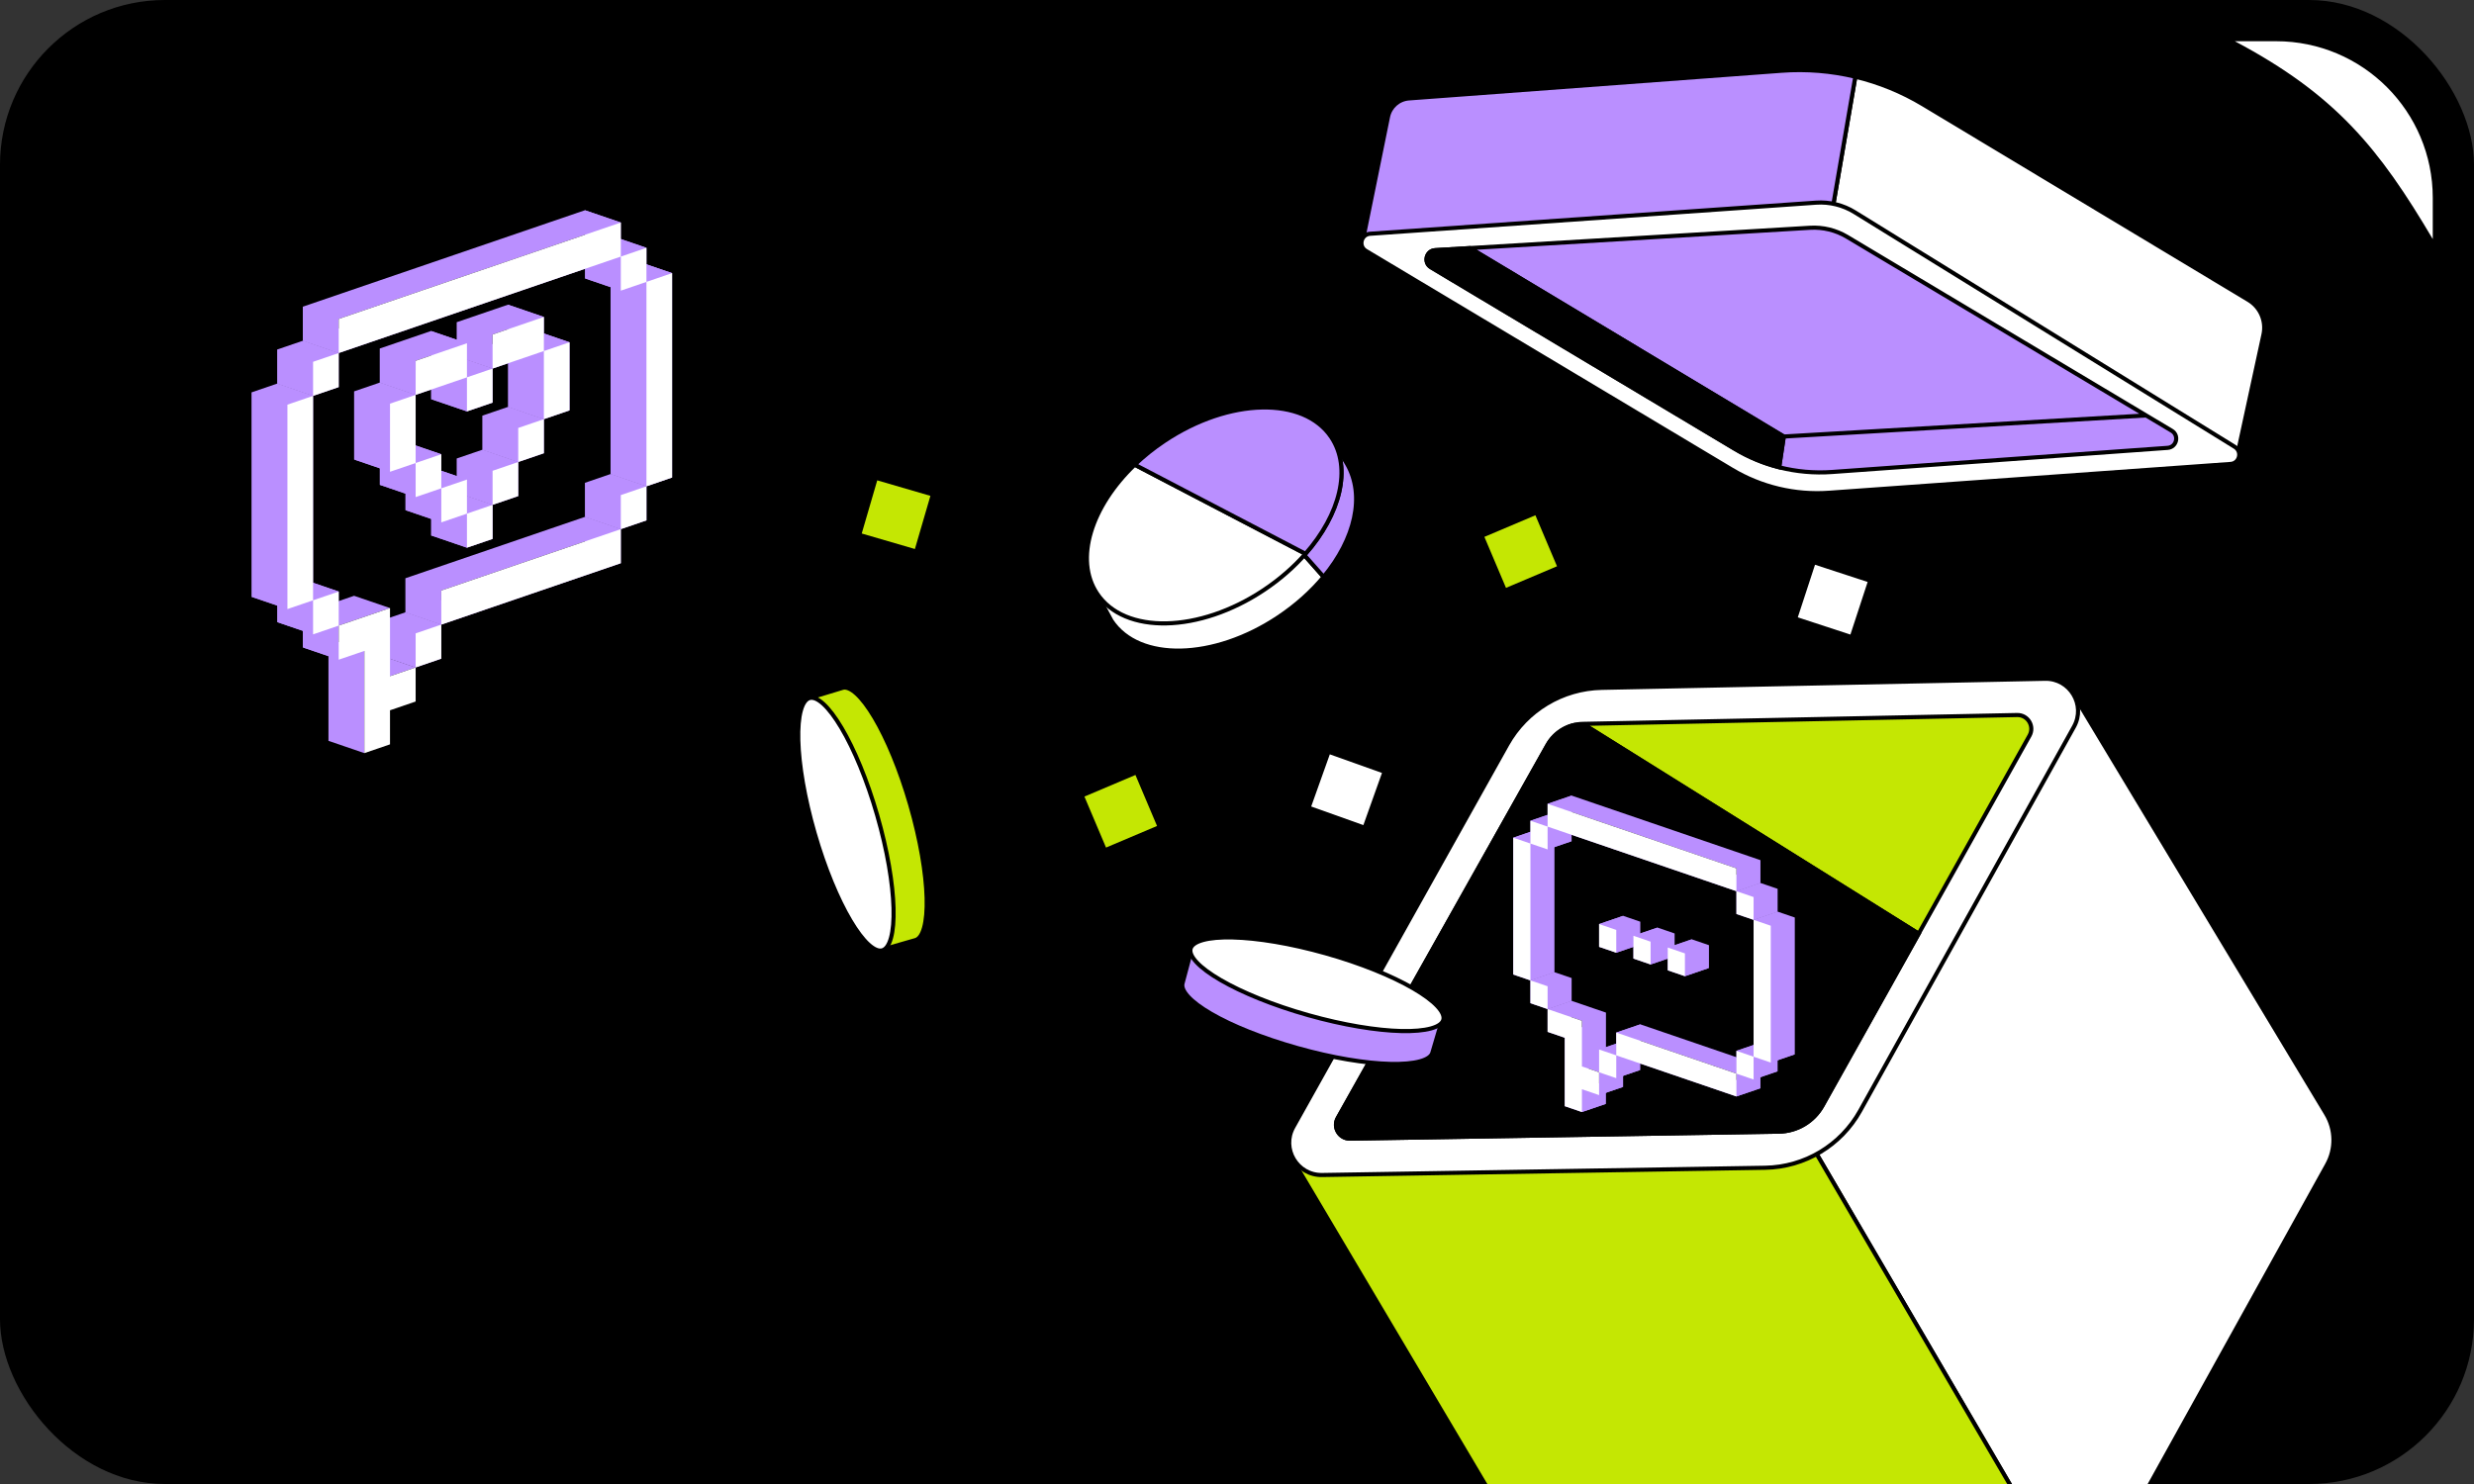 <svg width="600" height="360" viewBox="0 0 600 360" fill="none" xmlns="http://www.w3.org/2000/svg">
    <rect x="0" y="0" width="600" height="360" fill="#333333" stroke="none"/>
    <g clip-path="url(#clip0_18_1198)">
        <rect width="600" height="360" rx="40" fill="black" />
        <path d="M590 58C577 36 566.5 23 542 10H552C572.987 10 590 27.013 590 48V58Z" fill="white" />
        <path
            d="M269.56 150.601C276.223 160.585 294.342 160.191 310.031 149.721C314.385 146.815 318.079 143.476 321.013 139.94C328.65 130.736 331.133 120.2 326.685 112.517L322.208 105.241L295.904 123.654L266.242 144.418L269.56 150.601Z"
            fill="white" />
        <path
            d="M321.013 139.94C318.079 143.476 314.385 146.815 310.031 149.721C294.342 160.191 276.223 160.585 269.56 150.601L266.242 144.418L295.904 123.654M321.013 139.94C328.65 130.736 331.133 120.2 326.685 112.517L322.208 105.241L295.904 123.654M321.013 139.94L316.052 134.344L295.904 123.654"
            stroke="black" />
        <path
            d="M326.685 112.517L322.208 105.241L295.904 123.654L316.052 134.344L321.013 139.94C328.65 130.736 331.133 120.2 326.685 112.517Z"
            fill="#BA8FFF" stroke="black" />
        <path
            d="M266.064 143.993C272.727 153.977 290.847 153.583 306.536 143.113C310.445 140.504 313.835 137.515 316.618 134.344C325.003 124.788 327.881 113.573 322.879 106.077C316.216 96.094 298.096 96.488 282.407 106.958C279.756 108.727 277.343 110.672 275.197 112.729C264.644 122.845 260.527 135.697 266.064 143.993Z"
            fill="white" />
        <path
            d="M316.618 134.344C313.835 137.515 310.445 140.504 306.536 143.113C290.847 153.583 272.727 153.977 266.064 143.993C260.527 135.697 264.644 122.845 275.197 112.729M316.618 134.344C325.003 124.788 327.881 113.573 322.879 106.077C316.216 96.094 298.096 96.488 282.407 106.958C279.756 108.727 277.343 110.672 275.197 112.729M316.618 134.344L275.197 112.729"
            stroke="black" />
        <path
            d="M282.407 106.958C298.096 96.488 316.216 96.094 322.879 106.077C327.881 113.573 325.003 124.788 316.618 134.344L275.197 112.729C277.343 110.672 279.756 108.727 282.407 106.958Z"
            fill="#BA8FFF" stroke="black" />
        <path
            d="M564.152 270.216L503.462 169.418L435.184 270.717L501.961 384.976C507.231 381.979 511.686 377.559 514.731 372.067L564.372 282.537C566.507 278.686 566.423 273.988 564.152 270.216Z"
            fill="white" stroke="black" />
        <path
            d="M382.641 389.364H485.364C491.289 389.364 496.988 387.803 501.961 384.976L435.184 270.717L313.179 280.79L374.938 384.976C376.55 387.696 379.478 389.364 382.641 389.364Z"
            fill="#C4E703" stroke="black" />
        <path
            d="M451.115 269.488L502.981 176.305C505.923 171.02 502.021 164.537 495.974 164.661L388.446 166.864C378.916 167.06 370.203 172.291 365.55 180.61L313.666 273.386C310.718 278.658 314.593 285.143 320.633 285.044L428.083 283.283C437.673 283.126 446.451 277.868 451.115 269.488Z"
            fill="white" stroke="black" />
        <path
            d="M441.974 268.223L465.318 226.504L492.204 178.452C493.472 176.188 491.8 173.403 489.206 173.456L383.882 175.602C380.315 175.675 377.054 177.628 375.306 180.737L324.44 271.215C323.169 273.474 324.83 276.26 327.421 276.218L431.43 274.522C435.815 274.45 439.832 272.051 441.974 268.223Z"
            fill="#C4E703" />
        <path
            d="M383.882 175.602L489.206 173.456C491.8 173.403 493.472 176.188 492.204 178.452L465.318 226.504M383.882 175.602C380.315 175.675 377.054 177.628 375.306 180.737L324.44 271.215C323.169 273.474 324.83 276.26 327.421 276.218L431.43 274.522C435.815 274.45 439.832 272.051 441.974 268.223L465.318 226.504M383.882 175.602L465.318 226.504"
            stroke="black" />
        <path
            d="M327.422 276.218L431.43 274.522C435.816 274.45 439.832 272.051 441.974 268.223L465.318 226.504L386.155 177.023C384.672 176.096 382.918 175.516 381.24 176.011C378.755 176.743 376.609 178.419 375.306 180.737L324.44 271.215C323.169 273.474 324.83 276.26 327.422 276.218Z"
            fill="black" stroke="black" />
        <path
            d="M548.947 81.157L542.86 109.253L438.764 83.71L330.75 57.205L336.621 28.337C337.121 25.881 339.192 24.057 341.691 23.871L432.071 17.16C438.108 16.712 444.14 17.21 449.957 18.605C455.705 19.984 461.243 22.238 466.369 25.319L545.327 72.783C548.202 74.511 549.658 77.879 548.947 81.157Z"
            fill="white" />
        <path
            d="M449.957 18.605C455.705 19.984 461.243 22.238 466.369 25.319L545.327 72.783C548.202 74.511 549.658 77.879 548.947 81.157L542.86 109.253L438.764 83.71M449.957 18.605C444.14 17.21 438.108 16.712 432.071 17.16L341.691 23.871C339.192 24.057 337.121 25.881 336.621 28.337L330.75 57.205L438.764 83.71M449.957 18.605L438.764 83.71"
            stroke="black" />
        <path
            d="M341.691 23.871L432.072 17.16C438.108 16.712 444.14 17.21 449.957 18.605L438.764 83.71L330.75 57.205L336.621 28.337C337.121 25.881 339.192 24.057 341.691 23.871Z"
            fill="#BA8FFF" stroke="black" />
        <path
            d="M443.593 119.537L540.983 112.548C543.151 112.392 543.848 109.551 541.999 108.41L449.771 51.46C446.98 49.737 443.719 48.933 440.447 49.161L332.265 56.709C330.079 56.861 329.391 59.739 331.272 60.863L420.03 113.931C427.124 118.172 435.349 120.129 443.593 119.537Z"
            fill="white" stroke="black" />
        <path
            d="M444.324 114.498L525.698 108.644C527.882 108.487 528.565 105.612 526.686 104.489L520.474 100.778L447.949 57.445C445.246 55.83 442.119 55.067 438.976 55.255L356.494 60.186L348.068 60.689C345.869 60.821 345.162 63.715 347.053 64.846L420.76 108.896C424.122 110.905 427.737 112.401 431.488 113.356C435.654 114.417 439.986 114.81 444.324 114.498Z"
            fill="#BA8FFF" />
        <path
            d="M520.474 100.778L447.949 57.445C445.246 55.83 442.119 55.067 438.976 55.255L356.494 60.186M520.474 100.778L526.686 104.489C528.565 105.612 527.882 108.487 525.698 108.644L444.324 114.498C439.986 114.81 435.654 114.417 431.488 113.356M520.474 100.778L432.608 105.895M432.608 105.895L356.494 60.186M432.608 105.895L431.488 113.356M356.494 60.186L348.068 60.689C345.869 60.821 345.162 63.715 347.053 64.846L420.76 108.896C424.122 110.905 427.737 112.401 431.488 113.356"
            stroke="black" />
        <path
            d="M347.053 64.846L420.76 108.896C424.122 110.905 427.737 112.401 431.488 113.356L432.608 105.895L356.494 60.186L348.068 60.689C345.869 60.821 345.162 63.715 347.053 64.846Z"
            fill="black" stroke="black" />
        <path
            d="M197.247 169.015L214.401 230.245L222.02 228.06C222.868 227.815 223.609 226.874 224.11 225.059C224.602 223.276 224.814 220.805 224.732 217.805C224.568 211.813 223.236 203.825 220.766 195.272C218.296 186.718 215.164 179.251 212.108 174.095C210.577 171.513 209.081 169.535 207.714 168.289C206.323 167.021 205.194 166.62 204.347 166.863L197.247 169.015Z"
            fill="#C4E703" stroke="black" />
        <path
            d="M196.316 169.341C195.468 169.586 194.726 170.528 194.226 172.343C193.734 174.126 193.523 176.597 193.605 179.597C193.768 185.589 195.1 193.576 197.57 202.129C200.04 210.683 203.172 218.151 206.229 223.308C207.759 225.889 209.255 227.867 210.622 229.113C212.013 230.382 213.143 230.783 213.99 230.539C214.837 230.294 215.579 229.352 216.08 227.537C216.572 225.754 216.784 223.283 216.702 220.283C216.538 214.29 215.207 206.303 212.736 197.749C210.266 189.196 207.134 181.729 204.078 176.572C202.548 173.99 201.051 172.013 199.684 170.766C198.293 169.497 197.163 169.097 196.316 169.341Z"
            fill="white" stroke="black" />
        <path
            d="M347.386 255.382L349.497 248.222L288.907 230.597L286.8 238.497L286.798 238.505C286.56 239.347 286.938 240.437 288.146 241.763C289.337 243.069 291.237 244.49 293.741 245.943C298.744 248.846 306.057 251.817 314.625 254.236C323.192 256.654 331.182 257.948 337.169 258.093C340.166 258.165 342.633 257.948 344.41 257.457C346.22 256.956 347.149 256.22 347.384 255.387L347.386 255.382Z"
            fill="#BA8FFF" stroke="black" />
        <path
            d="M321.51 231.267C312.944 228.849 304.954 227.555 298.967 227.411C295.969 227.338 293.503 227.554 291.726 228.046C289.915 228.546 288.986 229.283 288.751 230.115C288.516 230.947 288.923 232.061 290.205 233.435C291.463 234.783 293.452 236.256 296.045 237.762C301.224 240.769 308.711 243.845 317.277 246.263C325.843 248.681 333.834 249.974 339.821 250.119C342.818 250.191 345.284 249.975 347.061 249.484C348.872 248.983 349.801 248.247 350.036 247.414C350.271 246.582 349.864 245.468 348.582 244.095C347.325 242.747 345.335 241.273 342.743 239.767C337.563 236.76 330.076 233.685 321.51 231.267Z"
            fill="white" stroke="black" />
        <path fill-rule="evenodd" clip-rule="evenodd"
            d="M387.816 265.658L383.653 264.234L389.482 262.241L393.645 263.665L387.816 265.658Z"
            fill="#BA8FFF" />
        <path fill-rule="evenodd" clip-rule="evenodd"
            d="M383.653 264.234V269.767L389.482 267.773V262.241L383.653 264.234Z" fill="#BA8FFF" />
        <path fill-rule="evenodd" clip-rule="evenodd"
            d="M383.654 269.767L379.49 268.343V251.745L375.327 250.321V244.788L381.156 242.795V248.327L385.319 249.751V266.35L389.482 267.773L383.654 269.767Z"
            fill="#BA8FFF" />
        <path fill-rule="evenodd" clip-rule="evenodd"
            d="M375.327 244.788L383.654 247.636V258.702L387.817 260.125V265.658L393.646 263.665V258.132L389.482 256.708V245.643L381.156 242.795L375.327 244.788Z"
            fill="#BA8FFF" />
        <path fill-rule="evenodd" clip-rule="evenodd"
            d="M391.98 261.549L387.817 260.125V254.593L393.645 252.599V258.132L397.809 259.556L391.98 261.549Z"
            fill="#BA8FFF" />
        <path fill-rule="evenodd" clip-rule="evenodd"
            d="M387.817 254.593L391.98 256.017V261.549L397.809 259.556V254.023L393.645 252.599L387.817 254.593Z"
            fill="#BA8FFF" />
        <path fill-rule="evenodd" clip-rule="evenodd"
            d="M421.123 265.984L391.98 256.017V250.484L397.809 248.49V254.023L426.952 263.991L421.123 265.984Z"
            fill="#BA8FFF" />
        <path fill-rule="evenodd" clip-rule="evenodd"
            d="M391.98 250.484L421.123 260.451V265.984L426.952 263.991V258.458L397.809 248.49L391.98 250.484Z"
            fill="#BA8FFF" />
        <path fill-rule="evenodd" clip-rule="evenodd"
            d="M375.327 244.788L371.164 243.364V237.831L376.992 235.838V241.371L381.156 242.795L375.327 244.788Z"
            fill="#BA8FFF" />
        <path fill-rule="evenodd" clip-rule="evenodd"
            d="M371.164 237.831L375.327 239.255V244.788L381.156 242.795V237.262L376.992 235.838L371.164 237.831Z"
            fill="#BA8FFF" />
        <path fill-rule="evenodd" clip-rule="evenodd"
            d="M425.286 261.875L421.123 260.451V254.919L426.952 252.925V258.458L431.115 259.882L425.286 261.875Z"
            fill="#BA8FFF" />
        <path fill-rule="evenodd" clip-rule="evenodd"
            d="M421.123 254.919L425.286 256.343V261.875L431.115 259.882V254.349L426.952 252.925L421.123 254.919Z"
            fill="#BA8FFF" />
        <path fill-rule="evenodd" clip-rule="evenodd"
            d="M371.163 237.831L367 236.407V203.211L372.829 201.218V234.414L376.992 235.838L371.163 237.831Z"
            fill="#BA8FFF" />
        <path fill-rule="evenodd" clip-rule="evenodd"
            d="M367 203.211L371.163 204.635V237.831L376.992 235.838V202.641L372.829 201.218L367 203.211Z"
            fill="#BA8FFF" />
        <path fill-rule="evenodd" clip-rule="evenodd"
            d="M429.45 257.766L425.286 256.342V223.146L431.115 221.153V254.349L435.278 255.773L429.45 257.766Z"
            fill="#BA8FFF" />
        <path fill-rule="evenodd" clip-rule="evenodd"
            d="M425.286 223.146L429.45 224.57V257.766L435.278 255.773V222.577L431.115 221.153L425.286 223.146Z"
            fill="#BA8FFF" />
        <path fill-rule="evenodd" clip-rule="evenodd"
            d="M391.98 231.119L387.817 229.695V224.163L393.645 222.169V227.702L397.809 229.126L391.98 231.119Z"
            fill="#BA8FFF" />
        <path fill-rule="evenodd" clip-rule="evenodd"
            d="M387.817 224.163L391.98 225.586V231.119L397.809 229.126V223.593L393.645 222.169L387.817 224.163Z"
            fill="#BA8FFF" />
        <path fill-rule="evenodd" clip-rule="evenodd"
            d="M400.307 233.967L396.144 232.543V227.01L401.972 225.017V230.55L406.136 231.974L400.307 233.967Z"
            fill="#BA8FFF" />
        <path fill-rule="evenodd" clip-rule="evenodd"
            d="M396.144 227.01L400.307 228.434V233.967L406.136 231.974V226.441L401.972 225.017L396.144 227.01Z"
            fill="#BA8FFF" />
        <path fill-rule="evenodd" clip-rule="evenodd"
            d="M408.633 236.815L404.47 235.391V229.858L410.298 227.865V233.398L414.462 234.821L408.633 236.815Z"
            fill="#BA8FFF" />
        <path fill-rule="evenodd" clip-rule="evenodd"
            d="M404.47 229.858L408.633 231.282V236.815L414.462 234.821V229.289L410.298 227.865L404.47 229.858Z"
            fill="#BA8FFF" />
        <path fill-rule="evenodd" clip-rule="evenodd"
            d="M375.327 206.059L371.164 204.635V199.102L376.992 197.109V202.641L381.156 204.065L375.327 206.059Z"
            fill="#BA8FFF" />
        <path fill-rule="evenodd" clip-rule="evenodd"
            d="M371.164 199.102L375.327 200.526V206.059L381.156 204.065V198.533L376.992 197.109L371.164 199.102Z"
            fill="#BA8FFF" />
        <path fill-rule="evenodd" clip-rule="evenodd"
            d="M425.286 223.146L421.123 221.722V216.19L426.952 214.196V219.729L431.115 221.153L425.286 223.146Z"
            fill="#BA8FFF" />
        <path fill-rule="evenodd" clip-rule="evenodd"
            d="M421.123 216.19L425.286 217.614V223.146L431.115 221.153V215.62L426.952 214.196L421.123 216.19Z"
            fill="#BA8FFF" />
        <path fill-rule="evenodd" clip-rule="evenodd"
            d="M421.124 216.19L375.327 200.526V194.994L381.156 193V198.533L426.952 214.196L421.124 216.19Z"
            fill="#BA8FFF" />
        <path fill-rule="evenodd" clip-rule="evenodd"
            d="M375.327 194.994L421.124 210.657V216.19L426.952 214.196V208.663L381.156 193L375.327 194.994Z"
            fill="#BA8FFF" />
        <path
            d="M383.654 258.701L387.817 260.125V265.658L383.654 264.234V269.767L379.49 268.343V251.745L375.327 250.321V244.788L383.654 247.636V258.701ZM391.98 261.549L387.817 260.125V254.593L391.98 256.017V261.549ZM421.123 265.984L391.98 256.017V250.484L421.123 260.451V265.984ZM375.327 244.788L371.164 243.364V237.831L375.327 239.255V244.788ZM425.287 261.875L421.123 260.451V254.919L425.287 256.343V261.875ZM371.164 204.635V237.831L367 236.407V203.211L371.164 204.635ZM429.45 257.767L425.287 256.343V223.146L429.45 224.57V257.767ZM391.98 231.119L387.817 229.695V224.163L391.98 225.587V231.119ZM400.307 233.967L396.144 232.543V227.01L400.307 228.434V233.967ZM408.633 236.815L404.47 235.391V229.858L408.633 231.282V236.815ZM375.327 206.059L371.164 204.635V199.102L375.327 200.526V206.059ZM425.287 223.146L421.123 221.722V216.19L425.287 217.613V223.146ZM421.123 216.19L375.327 200.526V194.994L421.123 210.657V216.19Z"
            fill="white" />
        <rect width="13.432" height="13.432"
            transform="matrix(-0.95 -0.311 -0.311 0.95 452.943 141.178)" fill="white" />
        <rect width="13.432" height="13.432"
            transform="matrix(-0.942 -0.336 -0.336 0.942 335.16 187.507)" fill="white" />
        <rect width="13.432" height="13.432"
            transform="matrix(-0.921 0.39 0.39 0.921 275.37 188)" fill="#C4E703" />
        <rect width="13.432" height="13.432"
            transform="matrix(-0.921 0.39 0.39 0.921 372.37 125)" fill="#C4E703" />
        <rect width="13.432" height="13.432"
            transform="matrix(-0.96 -0.28 -0.28 0.96 225.644 120.289)"
            fill="#C4E703" />
        <path fill-rule="evenodd" clip-rule="evenodd"
            d="M82.146 160.03L88.366 157.903L79.659 154.925L73.439 157.052L82.146 160.03Z"
            fill="#BA8FFF" />
        <path fill-rule="evenodd" clip-rule="evenodd"
            d="M88.366 157.903V182.699L79.659 179.72V154.925L88.366 157.903Z" fill="#BA8FFF" />
        <path fill-rule="evenodd" clip-rule="evenodd"
            d="M100.805 161.914L94.585 164.041L91.315 161.914L92.098 158.936L100.805 161.914Z"
            fill="#BA8FFF" />
        <path fill-rule="evenodd" clip-rule="evenodd"
            d="M94.585 147.51L82.146 151.765V160.03L73.439 157.052V148.787L85.878 144.532L94.585 147.51Z"
            fill="#BA8FFF" />
        <path fill-rule="evenodd" clip-rule="evenodd"
            d="M100.805 161.914L107.024 159.786V151.521L98.317 148.543V156.808L92.098 158.936L100.805 161.914Z"
            fill="#BA8FFF" />
        <path fill-rule="evenodd" clip-rule="evenodd"
            d="M107.024 151.521L100.805 153.648V161.914L92.098 158.936V150.67L98.317 148.543L107.024 151.521Z"
            fill="#BA8FFF" />
        <path fill-rule="evenodd" clip-rule="evenodd"
            d="M107.024 151.521L150.561 136.631V128.365L141.854 125.387V133.653L98.317 148.543L107.024 151.521Z"
            fill="#BA8FFF" />
        <path fill-rule="evenodd" clip-rule="evenodd"
            d="M150.561 128.365L107.024 143.256V151.521L98.317 148.543V140.278L141.854 125.387L150.561 128.365Z"
            fill="#BA8FFF" />
        <path fill-rule="evenodd" clip-rule="evenodd"
            d="M150.561 128.365L156.781 126.238V117.973L148.073 114.995V123.26L141.854 125.387L150.561 128.365Z"
            fill="#BA8FFF" />
        <path fill-rule="evenodd" clip-rule="evenodd"
            d="M156.781 117.973L150.561 120.1V128.365L141.854 125.387V117.122L148.073 114.995L156.781 117.973Z"
            fill="#BA8FFF" />
        <path fill-rule="evenodd" clip-rule="evenodd"
            d="M75.927 153.892L82.146 151.765V143.499L73.439 140.521V148.787L67.219 150.914L75.927 153.892Z"
            fill="#BA8FFF" />
        <path fill-rule="evenodd" clip-rule="evenodd"
            d="M82.146 143.499L75.927 145.627V153.892L67.219 150.914V142.648L73.439 140.521L82.146 143.499Z"
            fill="#BA8FFF" />
        <path fill-rule="evenodd" clip-rule="evenodd"
            d="M156.78 117.973L163 115.846V66.254L154.293 63.276V112.868L148.073 114.995L156.78 117.973Z"
            fill="#BA8FFF" />
        <path fill-rule="evenodd" clip-rule="evenodd"
            d="M163 66.254L156.78 68.381V117.973L148.073 114.995V65.403L154.293 63.276L163 66.254Z"
            fill="#BA8FFF" />
        <path fill-rule="evenodd" clip-rule="evenodd"
            d="M113.244 132.863L119.464 130.736V122.471L110.756 119.493V127.758L104.537 129.885L113.244 132.863Z"
            fill="#BA8FFF" />
        <path fill-rule="evenodd" clip-rule="evenodd"
            d="M119.464 122.471L113.244 124.598V132.863L104.537 129.885V121.62L110.756 119.493L119.464 122.471Z"
            fill="#BA8FFF" />
        <path fill-rule="evenodd" clip-rule="evenodd"
            d="M69.707 147.754L75.927 145.627V96.035L67.219 93.057V142.648L61 144.776L69.707 147.754Z"
            fill="#BA8FFF" />
        <path fill-rule="evenodd" clip-rule="evenodd"
            d="M75.927 96.035L69.707 98.162V147.754L61 144.776V95.184L67.219 93.057L75.927 96.035Z"
            fill="#BA8FFF" />
        <path fill-rule="evenodd" clip-rule="evenodd"
            d="M119.463 122.471L125.683 120.344V112.078L116.976 109.1V117.366L110.756 119.493L119.463 122.471Z"
            fill="#BA8FFF" />
        <path fill-rule="evenodd" clip-rule="evenodd"
            d="M125.683 112.078L119.463 114.206V122.471L110.756 119.493V111.228L116.976 109.1L125.683 112.078Z"
            fill="#BA8FFF" />
        <path fill-rule="evenodd" clip-rule="evenodd"
            d="M107.024 126.725L113.244 124.598V116.333L104.537 113.355V121.62L98.317 123.747L107.024 126.725Z"
            fill="#BA8FFF" />
        <path fill-rule="evenodd" clip-rule="evenodd"
            d="M113.244 116.333L107.024 118.46V126.725L98.317 123.747V115.482L104.537 113.355L113.244 116.333Z"
            fill="#BA8FFF" />
        <path fill-rule="evenodd" clip-rule="evenodd"
            d="M125.683 112.078L131.902 109.951V101.686L123.195 98.708V106.973L116.976 109.1L125.683 112.078Z"
            fill="#BA8FFF" />
        <path fill-rule="evenodd" clip-rule="evenodd"
            d="M131.902 101.686L125.683 103.813V112.078L116.976 109.1V100.835L123.195 98.708L131.902 101.686Z"
            fill="#BA8FFF" />
        <path fill-rule="evenodd" clip-rule="evenodd"
            d="M100.805 120.587L107.024 118.46V110.195L98.317 107.217V115.482L92.098 117.609L100.805 120.587Z"
            fill="#BA8FFF" />
        <path fill-rule="evenodd" clip-rule="evenodd"
            d="M107.024 110.195L100.805 112.322V120.587L92.098 117.609V109.344L98.317 107.217L107.024 110.195Z"
            fill="#BA8FFF" />
        <path fill-rule="evenodd" clip-rule="evenodd"
            d="M131.902 101.686L138.122 99.559V83.028L129.415 80.05V96.581L123.195 98.708L131.902 101.686Z"
            fill="#BA8FFF" />
        <path fill-rule="evenodd" clip-rule="evenodd"
            d="M138.122 83.028L131.902 85.156V101.686L123.195 98.708V82.177L129.415 80.05L138.122 83.028Z"
            fill="#BA8FFF" />
        <path fill-rule="evenodd" clip-rule="evenodd"
            d="M94.585 114.449L100.805 112.322V95.791L92.098 92.813V109.344L85.878 111.471L94.585 114.449Z"
            fill="#BA8FFF" />
        <path fill-rule="evenodd" clip-rule="evenodd"
            d="M100.805 95.791L94.585 97.919V114.449L85.878 111.471V94.941L92.098 92.813L100.805 95.791Z"
            fill="#BA8FFF" />
        <path fill-rule="evenodd" clip-rule="evenodd"
            d="M113.244 99.802L119.464 97.675V89.41L110.756 86.432V94.697L104.537 96.824L113.244 99.802Z"
            fill="#BA8FFF" />
        <path fill-rule="evenodd" clip-rule="evenodd"
            d="M119.464 89.41L113.244 91.537V99.802L104.537 96.824V88.559L110.756 86.432L119.464 89.41Z"
            fill="#BA8FFF" />
        <path fill-rule="evenodd" clip-rule="evenodd"
            d="M119.463 89.41L131.902 85.156V76.89L123.195 73.912V82.177L110.756 86.432L119.463 89.41Z"
            fill="#BA8FFF" />
        <path fill-rule="evenodd" clip-rule="evenodd"
            d="M131.902 76.89L119.463 81.145V89.41L110.756 86.432V78.166L123.195 73.912L131.902 76.89Z"
            fill="#BA8FFF" />
        <path fill-rule="evenodd" clip-rule="evenodd"
            d="M100.805 95.791L113.244 91.537V83.272L104.537 80.294V88.559L92.098 92.813L100.805 95.791Z"
            fill="#BA8FFF" />
        <path fill-rule="evenodd" clip-rule="evenodd"
            d="M113.244 83.272L100.805 87.526V95.791L92.098 92.813V84.548L104.537 80.294L113.244 83.272Z"
            fill="#BA8FFF" />
        <path fill-rule="evenodd" clip-rule="evenodd"
            d="M150.561 70.509L156.781 68.381V60.116L148.073 57.138V65.403L141.854 67.531L150.561 70.509Z"
            fill="#BA8FFF" />
        <path fill-rule="evenodd" clip-rule="evenodd"
            d="M156.781 60.116L150.561 62.243V70.509L141.854 67.531V59.265L148.073 57.138L156.781 60.116Z"
            fill="#BA8FFF" />
        <path fill-rule="evenodd" clip-rule="evenodd"
            d="M75.927 96.035L82.146 93.908V85.642L73.439 82.664V90.93L67.219 93.057L75.927 96.035Z"
            fill="#BA8FFF" />
        <path fill-rule="evenodd" clip-rule="evenodd"
            d="M82.146 85.642L75.927 87.77V96.035L67.219 93.057V84.792L73.439 82.664L82.146 85.642Z"
            fill="#BA8FFF" />
        <path fill-rule="evenodd" clip-rule="evenodd"
            d="M82.146 85.642L150.561 62.243V53.978L141.854 51V59.265L73.439 82.664L82.146 85.642Z"
            fill="#BA8FFF" />
        <path fill-rule="evenodd" clip-rule="evenodd"
            d="M150.561 53.978L82.146 77.377V85.642L73.439 82.664V74.399L141.854 51L150.561 53.978Z"
            fill="#BA8FFF" />
        <path
            d="M82.146 160.03L88.366 157.903V182.699L94.585 180.571V172.306L100.805 170.179V161.914L94.585 164.041V147.51L82.146 151.765V160.03ZM100.805 161.914L107.024 159.786V151.521L100.805 153.648V161.914ZM107.024 151.521L150.561 136.631V128.366L107.024 143.256V151.521ZM150.561 128.366L156.78 126.238V117.973L150.561 120.1V128.366ZM75.927 153.892L82.146 151.765V143.499L75.927 145.627V153.892ZM156.78 117.973L163 115.846V66.254L156.78 68.381V117.973ZM113.244 132.863L119.463 130.736V122.471L113.244 124.598V132.863ZM69.707 147.754L75.927 145.627V96.035L69.707 98.162V147.754ZM119.463 122.471L125.683 120.344V112.078L119.463 114.206V122.471ZM107.024 126.725L113.244 124.598V116.333L107.024 118.46V126.725ZM125.683 112.078L131.902 109.951V101.686L125.683 103.813V112.078ZM100.805 120.587L107.024 118.46V110.195L100.805 112.322V120.587ZM131.902 101.686L138.122 99.559V83.028L131.902 85.156V101.686ZM94.585 114.449L100.805 112.322V95.791L94.585 97.919V114.449ZM113.244 99.802L119.463 97.675V89.41L113.244 91.537V99.802ZM119.463 89.41L131.902 85.156V76.89L119.463 81.145V89.41ZM100.805 95.791L113.244 91.537V83.272L100.805 87.526V95.791ZM150.561 70.509L156.78 68.381V60.116L150.561 62.243V70.509ZM75.927 96.035L82.146 93.908V85.642L75.927 87.77V96.035ZM82.146 85.642L150.561 62.243V53.978L82.146 77.377V85.642Z"
            fill="white" />
    </g>
    <defs>
        <clipPath id="clip0_18_1198">
            <rect width="600" height="360" rx="40" fill="white" />
        </clipPath>
    </defs>
</svg>
    